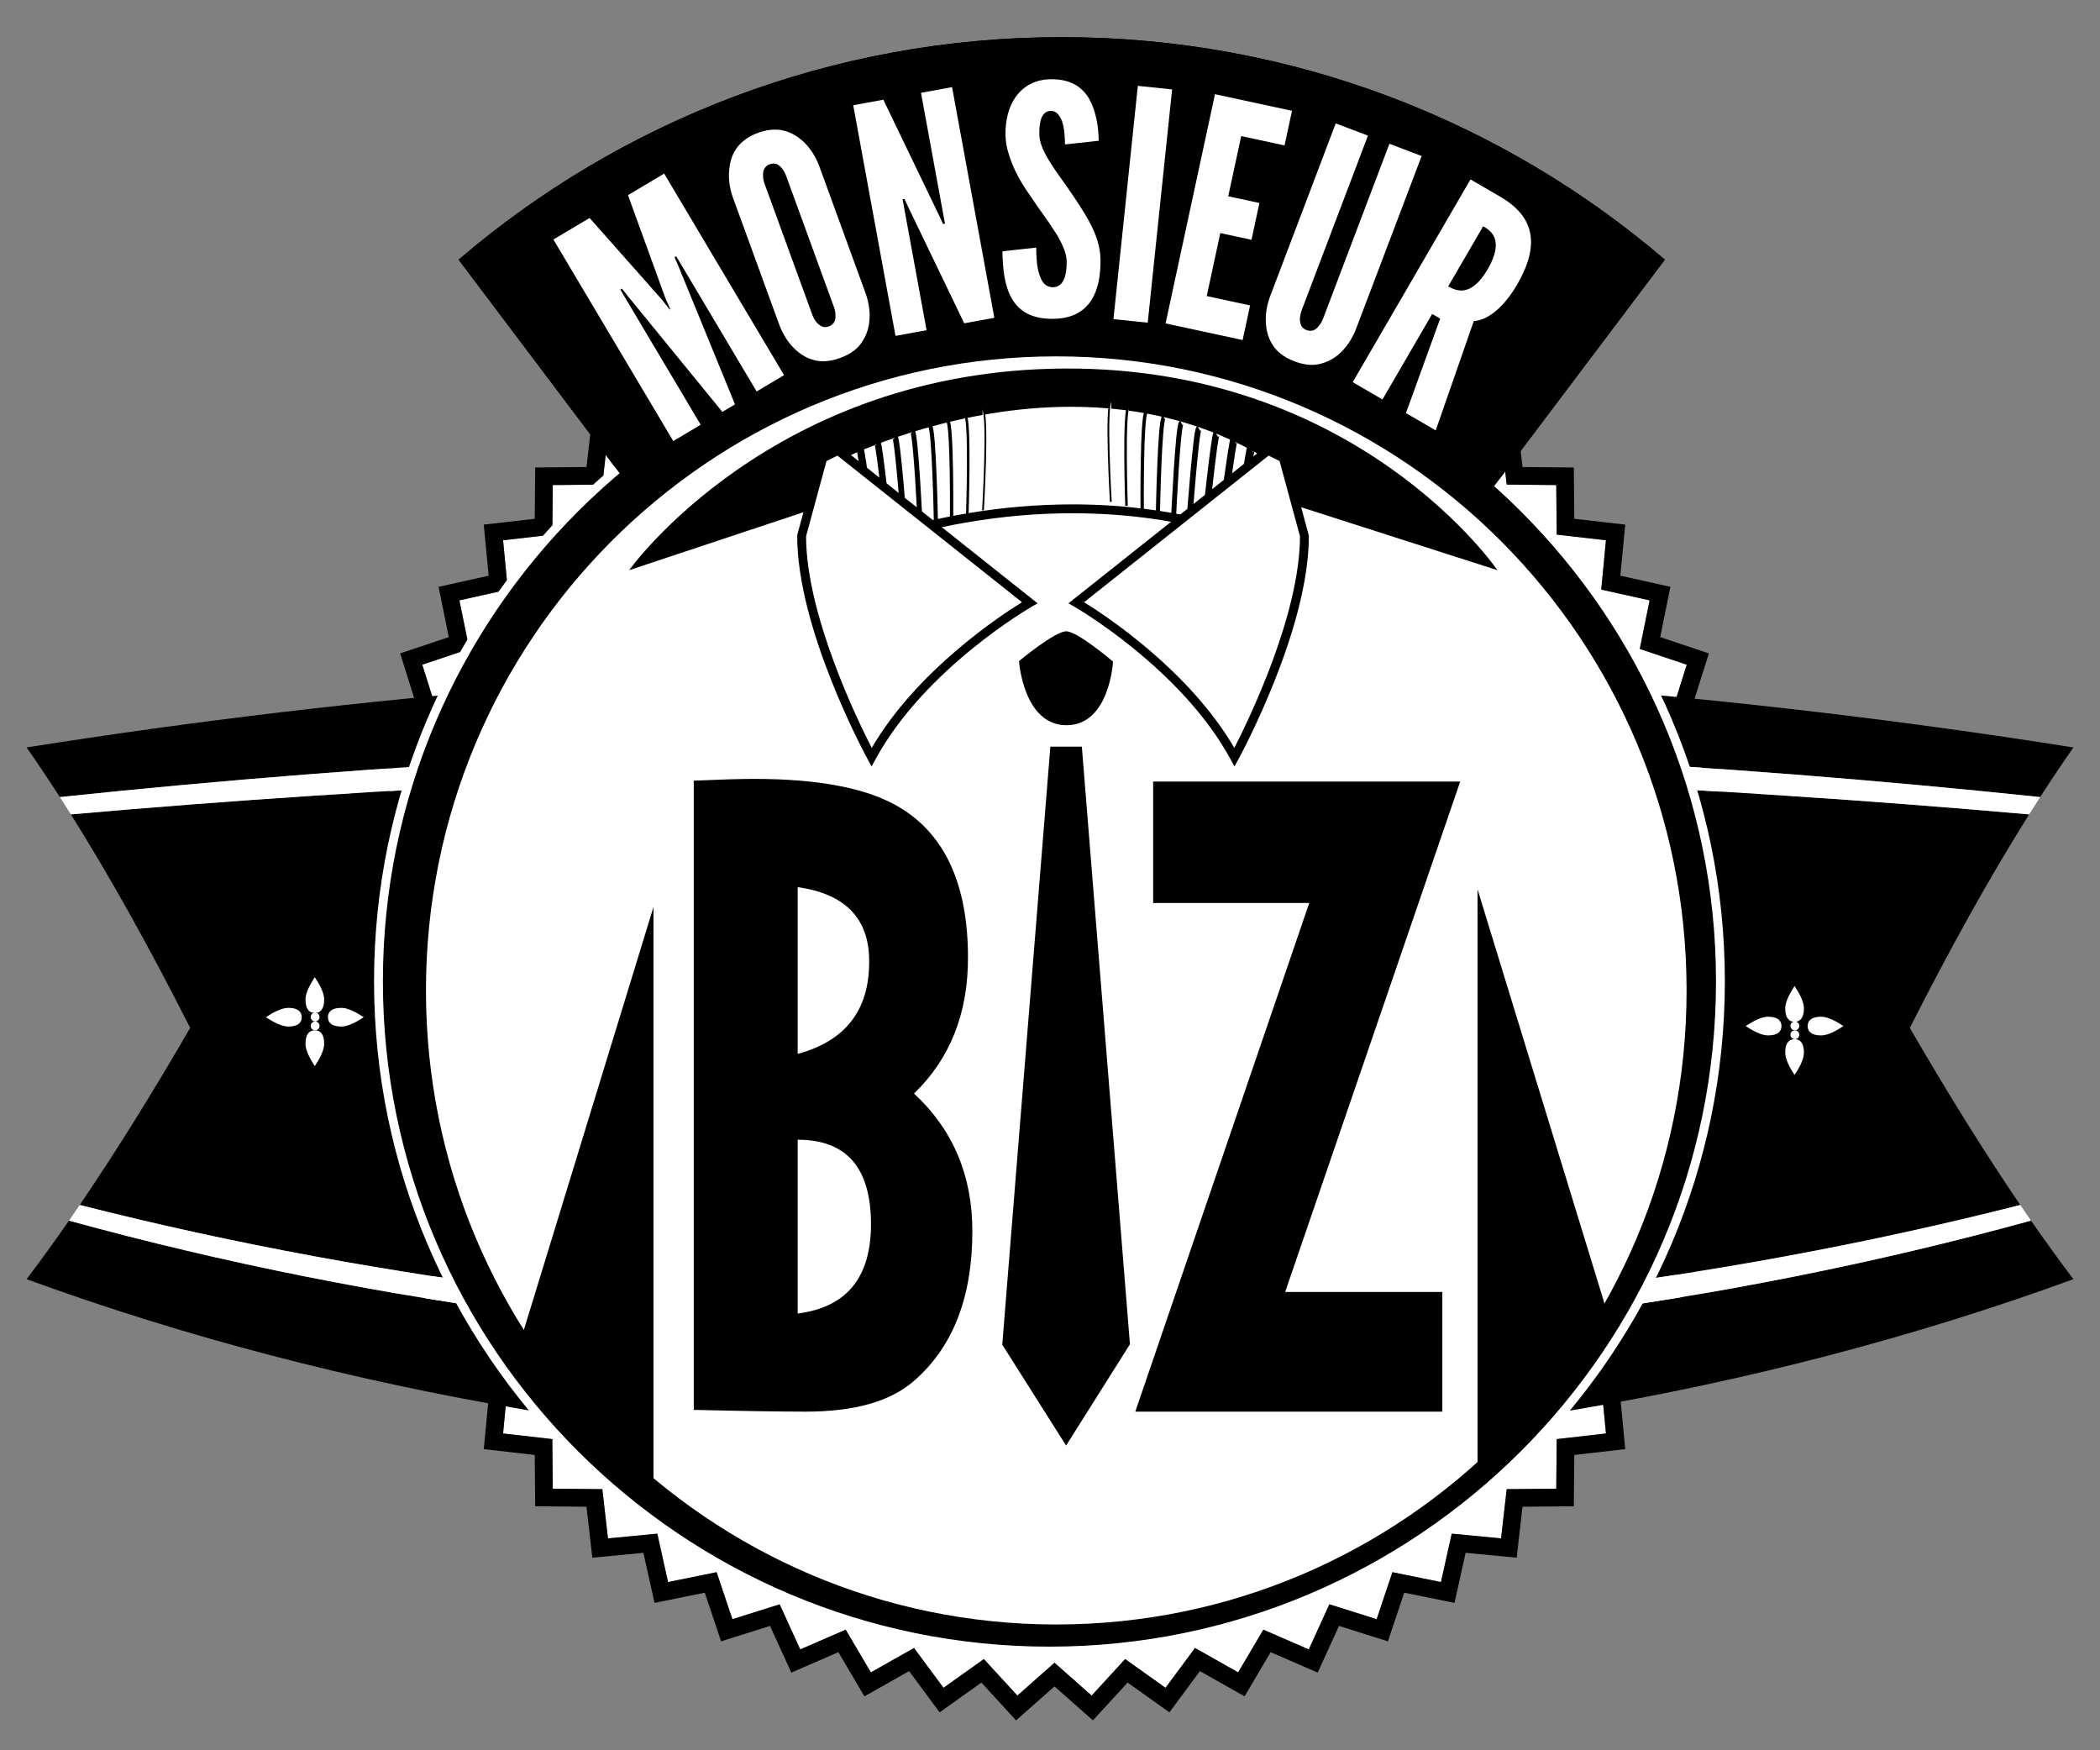 <?xml version="1.0" encoding="utf-8"?>
<!-- Generator: Adobe Illustrator 15.0.2, SVG Export Plug-In . SVG Version: 6.00 Build 0)  -->
<!DOCTYPE svg PUBLIC "-//W3C//DTD SVG 1.1//EN" "http://www.w3.org/Graphics/SVG/1.1/DTD/svg11.dtd">
<svg version="1.1" id="Calque_1" xmlns="http://www.w3.org/2000/svg" xmlns:xlink="http://www.w3.org/1999/xlink" x="0px" y="0px"
	 width="474px" height="395px" viewBox="278.5 60.5 474 395" enable-background="new 278.5 60.5 474 395" xml:space="preserve">
<rect x="278.5" y="60.5" width="474" height="395" fill="#808080" stroke="none"/>
<polygon fill="#FFFFFF" points="516.518,435.746 524.9,443.154 532.461,434.912 541.572,441.402 548.23,432.414 557.971,437.916 
	563.654,428.283 573.911,432.736 578.559,422.561 589.229,425.918 592.782,415.311 603.745,417.537 606.174,406.615 
	617.309,407.685 618.581,396.568 629.768,396.465 629.868,385.277 640.984,384.008 639.918,372.873 650.838,370.445 
	648.615,359.484 659.221,355.928 655.863,345.256 666.038,340.613 661.584,330.352 671.219,324.668 665.715,314.93 674.703,308.271 
	668.213,299.161 676.453,291.598 669.051,283.217 676.453,274.836 668.213,267.272 674.703,258.163 665.715,251.504 
	671.219,241.766 661.584,236.082 666.038,225.822 655.863,221.178 659.221,210.507 648.615,206.952 650.838,195.989 639.918,193.56 
	640.984,182.426 629.868,181.155 629.768,169.968 618.581,169.864 617.309,158.751 606.174,159.817 603.745,148.898 
	592.782,151.121 589.229,140.516 578.559,143.873 573.911,133.696 563.654,138.152 557.971,128.517 548.23,134.018 541.572,125.031 
	532.461,131.521 524.9,123.279 516.518,130.685 508.135,123.279 500.573,131.521 491.463,125.031 484.805,134.018 475.064,128.517 
	469.383,138.152 459.122,133.696 454.479,143.873 443.808,140.516 440.252,151.121 429.289,148.898 426.865,159.817 
	415.727,158.751 414.455,169.864 403.27,169.968 403.166,181.155 392.053,182.426 393.116,193.56 382.198,195.989 384.422,206.952 
	373.815,210.507 377.172,221.178 366.996,225.822 371.452,236.082 361.818,241.767 367.319,251.504 358.331,258.163 
	364.823,267.273 356.58,274.836 363.988,283.217 356.58,291.598 364.823,299.16 358.331,308.271 367.319,314.93 361.818,324.668 
	371.452,330.352 366.996,340.613 377.172,345.256 373.815,355.928 384.422,359.484 382.198,370.445 393.116,372.873 
	392.053,384.008 403.166,385.277 403.27,396.465 414.455,396.568 415.727,407.685 426.865,406.615 429.289,417.537 440.252,415.311 
	443.808,425.918 454.479,422.561 459.122,432.736 469.383,428.283 475.064,437.916 484.805,432.414 491.463,441.402 
	500.573,434.912 508.135,443.154 "/>
<path d="M525.193,448.752l-8.676-7.666l-8.676,7.666l-7.826-8.531l-9.428,6.718l-6.894-9.302l-10.08,5.693l-5.881-9.969
	l-10.619,4.608l-4.809-10.532l-11.044,3.477l-3.681-10.979l-11.345,2.302l-2.512-11.302l-11.526,1.104l-1.315-11.502l-11.579-0.107
	l-0.104-11.578l-11.503-1.315l1.101-11.524l-11.302-2.515l2.304-11.345l-10.979-3.682l3.475-11.043l-10.531-4.807L366.375,332
	l-9.972-5.883l5.694-10.078l-9.302-6.893l6.717-9.429l-8.531-7.827l7.667-8.675l-7.667-8.674l8.531-7.828l-6.717-9.429l9.302-6.892
	l-5.694-10.079l9.972-5.881l-4.611-10.62l10.531-4.808l-3.475-11.044l10.979-3.68l-2.304-11.346l11.302-2.512l-1.101-11.526
	l11.503-1.315l0.104-11.578l11.579-0.108l1.315-11.502l11.526,1.104l2.512-11.302l11.345,2.301l3.681-10.977l11.044,3.475
	l4.809-10.532l10.619,4.61l5.881-9.972l10.08,5.696l6.894-9.302l9.428,6.717l7.826-8.531l8.676,7.666l8.676-7.666l7.826,8.531
	l9.432-6.717l6.89,9.302l10.08-5.696l5.883,9.972l10.617-4.61l4.811,10.532l11.045-3.475l3.676,10.977l11.351-2.301l2.51,11.302
	l11.525-1.104l1.315,11.502l11.58,0.108l0.105,11.578l11.502,1.315l-1.103,11.526l11.299,2.512l-2.301,11.346l10.978,3.68
	l-3.476,11.044l10.531,4.808l-4.607,10.62l9.972,5.882l-5.695,10.078l9.303,6.892l-6.719,9.43l8.531,7.827l-7.664,8.674l7.664,8.675
	l-8.531,7.826l6.719,9.43l-9.303,6.893l5.695,10.078L666.659,332l4.609,10.621l-10.531,4.807l3.476,11.043l-10.978,3.682
	l2.301,11.345l-11.299,2.515l1.103,11.524l-11.502,1.315l-0.105,11.578l-11.58,0.107l-1.315,11.502l-11.525-1.104l-2.51,11.302
	l-11.351-2.302l-3.676,10.979l-11.045-3.479l-4.811,10.535l-10.617-4.608l-5.883,9.969l-10.08-5.693l-6.89,9.302l-9.432-6.718
	L525.193,448.752z M516.518,435.746l8.383,7.408l7.562-8.242l9.11,6.49l6.658-8.988l9.74,5.502l5.684-9.633l10.258,4.453
	l4.646-10.177l10.67,3.357l3.555-10.607l10.963,2.228l2.429-10.922l11.135,1.068l1.272-11.115l11.187-0.104l0.102-11.188
	l11.115-1.27l-1.065-11.135l10.92-2.428l-2.224-10.961l10.605-3.558l-3.357-10.672l10.176-4.644l-4.454-10.262l9.635-5.684
	l-5.504-9.738l8.988-6.658l-6.49-9.109l8.24-7.562l-7.402-8.382l7.402-8.381l-8.24-7.564l6.49-9.109l-8.988-6.659l5.504-9.738
	l-9.635-5.684l4.454-10.26l-10.176-4.644l3.357-10.671l-10.605-3.555l2.224-10.963l-10.92-2.429l1.065-11.134l-11.115-1.271
	l-0.102-11.187l-11.187-0.104l-1.272-11.113l-11.135,1.066l-2.429-10.919l-10.963,2.223l-3.555-10.605l-10.67,3.357l-4.646-10.177
	l-10.258,4.456l-5.684-9.635l-9.74,5.501l-6.658-8.987l-9.11,6.49l-7.562-8.242l-8.383,7.406l-8.383-7.406l-7.562,8.242l-9.11-6.49
	l-6.658,8.987l-9.74-5.501l-5.682,9.635l-10.261-4.456l-4.644,10.177l-10.671-3.357l-3.555,10.605l-10.964-2.223l-2.425,10.919
	l-11.138-1.066l-1.271,11.113l-11.186,0.104l-0.103,11.187l-11.114,1.271l1.063,11.134l-10.918,2.429l2.225,10.963l-10.607,3.555
	l3.357,10.671l-10.177,4.644l4.456,10.26l-9.634,5.685l5.501,9.737l-8.988,6.659l6.491,9.11l-8.242,7.563l7.407,8.381l-7.407,8.381
	l8.242,7.562l-6.491,9.11l8.988,6.658l-5.501,9.738l9.634,5.684l-4.456,10.262l10.177,4.644l-3.357,10.672l10.607,3.558
	l-2.225,10.961l10.918,2.428l-1.063,11.135l11.114,1.27l0.103,11.188l11.186,0.104l1.271,11.115l11.138-1.068l2.425,10.922
	l10.964-2.228l3.555,10.607l10.671-3.357l4.644,10.177l10.261-4.453l5.682,9.633l9.74-5.502l6.658,8.988l9.11-6.49l7.562,8.242
	L516.518,435.746z"/>
<g>
	<g>
		<defs>
			<rect id="SVGID_1_" x="-1" width="960" height="560"/>
		</defs>
		<clipPath id="SVGID_2_">
			<use xlink:href="#SVGID_1_"  overflow="visible"/>
		</clipPath>
		<path clip-path="url(#SVGID_2_)" d="M284.5,349.182c143.539,52.41,318.461,52.41,462,0c-3.15-4.156-6.341-8.563-9.57-13.217
			c-139.576,38.459-303.283,38.459-442.86,0C290.842,340.617,287.649,345.025,284.5,349.182"/>
	</g>
	<g>
		<defs>
			<rect id="SVGID_3_" x="-1" width="960" height="560"/>
		</defs>
		<clipPath id="SVGID_4_">
			<use xlink:href="#SVGID_3_"  overflow="visible"/>
		</clipPath>
		<path clip-path="url(#SVGID_4_)" d="M746.5,229.182c-153.048-24.24-308.953-24.24-462,0c2.518,3.602,5.021,7.338,7.51,11.201
			c147.271-15.512,299.711-15.512,446.979,0C741.479,236.52,743.982,232.784,746.5,229.182"/>
	</g>
	<g>
		<defs>
			<rect id="SVGID_5_" x="-1" width="960" height="560"/>
		</defs>
		<clipPath id="SVGID_6_">
			<use xlink:href="#SVGID_5_"  overflow="visible"/>
		</clipPath>
		<path clip-path="url(#SVGID_6_)" d="M736.504,244.29c-145.394-12.834-296.614-12.834-442.008,0
			c9.103,14.479,18.046,30.649,26.928,48.185c-8.474,14.627-16.809,28.031-24.926,39.957c138.497,35.277,299.506,35.277,438.004,0
			c-8.117-11.926-16.453-25.33-24.927-39.957C718.459,274.939,727.402,258.769,736.504,244.29"/>
	</g>
	<g>
		<defs>
			<rect id="SVGID_7_" x="-1" width="960" height="560"/>
		</defs>
		<clipPath id="SVGID_8_">
			<use xlink:href="#SVGID_7_"  overflow="visible"/>
		</clipPath>
		<path clip-path="url(#SVGID_8_)" fill="#FFFFFF" d="M738.99,240.383c-147.271-15.512-299.71-15.512-446.979,0
			c0.83,1.288,1.659,2.591,2.486,3.907c145.393-12.834,296.614-12.834,442.008,0C737.331,242.974,738.159,241.671,738.99,240.383"/>
	</g>
	<g>
		<defs>
			<rect id="SVGID_9_" x="-1" width="960" height="560"/>
		</defs>
		<clipPath id="SVGID_10_">
			<use xlink:href="#SVGID_9_"  overflow="visible"/>
		</clipPath>
		<path clip-path="url(#SVGID_10_)" fill="#FFFFFF" d="M294.07,335.965c139.577,38.459,303.283,38.459,442.859,0
			c-0.808-1.162-1.617-2.34-2.428-3.533c-138.498,35.277-299.506,35.277-438.004,0C295.687,333.625,294.877,334.803,294.07,335.965"
			/>
	</g>
</g>
<g>
	<g>
		<defs>
			<rect id="SVGID_11_" x="-1" width="960" height="560"/>
		</defs>
		<clipPath id="SVGID_12_">
			<use xlink:href="#SVGID_11_"  overflow="visible"/>
		</clipPath>
		<path clip-path="url(#SVGID_12_)" d="M515.375,130.814c-83.645,0-151.449,67.673-151.449,151.149
			c0,83.477,67.805,151.148,151.449,151.148c83.646,0,151.45-67.672,151.45-151.148
			C666.825,198.487,599.021,130.814,515.375,130.814 M515.377,419.049c-75.711,0-137.086-61.375-137.086-137.086
			s61.375-137.087,137.086-137.087s137.086,61.376,137.086,137.087S591.088,419.049,515.377,419.049"/>
	</g>
	<g>
		<defs>
			<rect id="SVGID_13_" x="-1" width="960" height="560"/>
		</defs>
		<clipPath id="SVGID_14_">
			<use xlink:href="#SVGID_13_"  overflow="visible"/>
		</clipPath>
		<path clip-path="url(#SVGID_14_)" fill="none" stroke="#FFFFFF" stroke-miterlimit="10" d="M515.375,130.814
			c-83.645,0-151.449,67.673-151.449,151.149c0,83.477,67.805,151.148,151.449,151.148c83.646,0,151.45-67.672,151.45-151.148
			C666.825,198.487,599.021,130.814,515.375,130.814z M515.377,419.049c-75.711,0-137.086-61.375-137.086-137.086
			s61.375-137.087,137.086-137.087s137.086,61.376,137.086,137.087S591.088,419.049,515.377,419.049z"/>
	</g>
	<g>
		<defs>
			<rect id="SVGID_15_" x="-1" width="960" height="560"/>
		</defs>
		<clipPath id="SVGID_16_">
			<use xlink:href="#SVGID_15_"  overflow="visible"/>
		</clipPath>
		<path clip-path="url(#SVGID_16_)" d="M654.282,119.099C617.68,87.8,570.129,68.885,518.146,68.885
			c-51.98,0-99.529,18.915-136.133,50.214L518.148,299.68L654.282,119.099z"/>
	</g>
	<g>
		<defs>
			<rect id="SVGID_17_" x="-1" width="960" height="560"/>
		</defs>
		<clipPath id="SVGID_18_">
			<use xlink:href="#SVGID_17_"  overflow="visible"/>
		</clipPath>
		<polygon clip-path="url(#SVGID_18_)" fill="#FFFFFF" points="441.547,153.449 420.272,127.396 418.881,125.625 418.51,125.847 
			436.657,156.357 430.469,160.039 403.411,114.551 411.579,109.691 427.911,128.129 429.656,130.359 429.781,130.285 
			428.654,127.687 420.245,104.537 428.413,99.678 455.473,145.166 449.282,148.845 431.135,118.336 430.764,118.556 
			431.656,120.623 444.395,151.756 		"/>
	</g>
	<g>
		<defs>
			<rect id="SVGID_19_" x="-1" width="960" height="560"/>
		</defs>
		<clipPath id="SVGID_20_">
			<use xlink:href="#SVGID_19_"  overflow="visible"/>
		</clipPath>
		<path clip-path="url(#SVGID_20_)" fill="#FFFFFF" d="M473.98,126.967c0.672,2.054,0.934,4.029,0.756,5.857
			c-0.115,1.574-0.595,3.207-1.578,4.715c-0.959,1.574-2.563,2.85-5.002,3.738c-2.433,0.887-4.549,0.969-6.299,0.379
			c-1.72-0.521-3.07-1.486-4.174-2.617c-1.311-1.285-2.382-2.965-3.189-4.971l-10.678-29.295c-0.647-1.986-0.908-3.962-0.729-5.791
			c0.114-1.574,0.502-3.248,1.483-4.755c0.985-1.508,2.631-2.877,5.069-3.764c2.435-0.887,4.507-0.877,6.231-0.356
			c1.722,0.522,3.164,1.53,4.267,2.663c1.312,1.285,2.382,2.962,3.164,4.9L473.98,126.967z M455.995,100.332
			c-0.495-1.352-1.11-2.199-2.082-2.766c-0.465-0.214-1.077-0.22-1.686,0c-1.287,0.471-1.548,1.639-1.5,2.618
			c-0.005,0.615,0.149,1.248,0.395,1.925l10.679,29.297c0.517,1.422,1.203,2.246,2.149,2.742c0.461,0.215,1.009,0.247,1.617,0.024
			c1.285-0.469,1.601-1.502,1.5-2.617c0.03-0.547-0.125-1.18-0.394-1.924L455.995,100.332z"/>
	</g>
	<g>
		<defs>
			<rect id="SVGID_21_" x="-1" width="960" height="560"/>
		</defs>
		<clipPath id="SVGID_22_">
			<use xlink:href="#SVGID_21_"  overflow="visible"/>
		</clipPath>
		<polygon clip-path="url(#SVGID_22_)" fill="#FFFFFF" points="483.727,107.699 482.65,105.408 482.227,105.486 487.639,135.019 
			480.629,136.304 471.085,84.25 477.885,83.004 490.293,108.765 491.37,111.056 491.795,110.978 486.383,81.447 493.395,80.162 
			502.936,132.215 496.139,133.461 		"/>
	</g>
	<g>
		<defs>
			<rect id="SVGID_23_" x="-1" width="960" height="560"/>
		</defs>
		<clipPath id="SVGID_24_">
			<use xlink:href="#SVGID_23_"  overflow="visible"/>
		</clipPath>
		<path clip-path="url(#SVGID_24_)" fill="#FFFFFF" d="M518.883,93.1c-0.025-1.729-0.125-3.67-0.652-5.176
			c-0.523-1.431-1.33-2.428-2.555-2.41c-2.015,0.1-2.631,2.197-2.586,5.293c0.024,1.801,0.844,3.66,2.024,5.658
			c1.183,2,2.726,4.065,4.271,6.274c1.838,2.638,3.678,5.347,5.084,7.99c1.408,2.644,2.383,5.367,2.426,8.246
			c0.051,3.527-0.477,6.848-2.096,9.318c-1.621,2.473-4.26,4.096-8.508,4.157c-4.968,0.074-7.804-1.758-9.431-4.614
			c-1.625-2.857-2.039-6.666-2.098-10.625l7.619-0.832c0.033,2.233,0.139,4.461,0.737,6.11c0.529,1.72,1.41,2.859,3.064,2.836
			c2.305-0.034,3.133-2.496,3.082-5.879c-0.023-1.727-0.918-3.731-2.1-5.801c-0.662-0.998-1.328-2.068-2.062-3.139
			c-1.545-2.136-3.236-4.56-5.002-7.199c-1.768-2.637-3.104-5.353-3.938-8.15c-0.451-1.362-0.688-2.799-0.707-4.239
			c-0.046-2.879,0.559-5.984,2.18-8.382c1.621-2.331,4.117-4.022,7.787-4.147c4.678-0.143,7.44,1.764,8.994,4.547
			c1.555,2.857,2.039,6.381,2.082,9.33L518.883,93.1z"/>
	</g>
	<g>
		<defs>
			
				<rect id="SVGID_25_" x="131.243" y="-340.45" transform="matrix(0.995 0.104 -0.104 0.995 -2.974 -63.65)" width="959.981" height="559.989"/>
		</defs>
		<clipPath id="SVGID_26_">
			<use xlink:href="#SVGID_25_"  overflow="visible"/>
		</clipPath>
		
			<rect x="532.397" y="79.876" transform="matrix(0.995 0.104 -0.104 0.995 13.897 -54.971)" clip-path="url(#SVGID_26_)" fill="#FFFFFF" width="7.774" height="52.908"/>
	</g>
	<g>
		<defs>
			<rect id="SVGID_27_" x="-1" width="960" height="560"/>
		</defs>
		<clipPath id="SVGID_28_">
			<use xlink:href="#SVGID_27_"  overflow="visible"/>
		</clipPath>
		<polygon clip-path="url(#SVGID_28_)" fill="#FFFFFF" points="552.74,81.76 570.127,85.506 568.441,93.321 558.657,91.211 
			555.732,104.795 562.768,106.313 560.98,114.617 553.939,113.1 550.875,127.321 560.657,129.428 558.977,137.24 541.588,133.492 
					"/>
	</g>
	<g>
		<defs>
			<rect id="SVGID_29_" x="-1" width="960" height="560"/>
		</defs>
		<clipPath id="SVGID_30_">
			<use xlink:href="#SVGID_29_"  overflow="visible"/>
		</clipPath>
		<path clip-path="url(#SVGID_30_)" fill="#FFFFFF" d="M599.385,95.709l-14.922,39.318c-0.834,1.995-1.929,3.661-3.256,4.926
			c-1.117,1.117-2.546,2.039-4.275,2.537c-1.756,0.569-3.803,0.483-6.228-0.438c-2.424-0.918-4.077-2.24-5.018-3.828
			c-0.961-1.522-1.352-3.133-1.445-4.709c-0.153-1.83,0.131-3.801,0.832-5.846l14.92-39.32l7.273,2.759l-14.924,39.319
			c-0.535,1.416-0.56,2.484-0.164,3.48c0.209,0.465,0.604,0.848,1.209,1.076c1.278,0.485,2.192-0.091,2.842-1
			c0.383-0.394,0.68-0.976,0.963-1.714l14.92-39.321L599.385,95.709z"/>
	</g>
	<g>
		<defs>
			<rect id="SVGID_31_" x="-1" width="960" height="560"/>
		</defs>
		<clipPath id="SVGID_32_">
			<use xlink:href="#SVGID_31_"  overflow="visible"/>
		</clipPath>
		<path clip-path="url(#SVGID_32_)" fill="#FFFFFF" d="M595.84,153.727l7.727-21.323l-1.805-1.048l-11.213,19.296l-6.724-3.908
			l26.588-45.75l6.722,3.907c8.031,4.666,8.812,11.201,3.785,19.851c-2.642,4.543-6.211,7.965-9.775,8.225l-8.582,24.656
			L595.84,153.727z M605.379,125.131c0.934,0.543,2.252,1.143,3.754,0.848c1.5-0.293,3.287-1.502,5.17-4.741
			c1.879-3.236,2.084-5.449,1.594-6.898c-0.49-1.451-1.697-2.236-2.631-2.779L605.379,125.131z"/>
	</g>
</g>
<g>
	<g>
		<defs>
			<rect id="SVGID_33_" x="-1" width="960" height="560"/>
		</defs>
		<clipPath id="SVGID_34_">
			<use xlink:href="#SVGID_33_"  overflow="visible"/>
		</clipPath>
		<path clip-path="url(#SVGID_34_)" d="M515.375,130.814c-83.645,0-151.449,67.673-151.449,151.149
			c0,83.477,67.805,151.148,151.449,151.148c83.646,0,151.45-67.672,151.45-151.148
			C666.825,198.487,599.021,130.814,515.375,130.814 M515.377,419.049c-75.711,0-137.086-61.375-137.086-137.086
			s61.375-137.087,137.086-137.087s137.086,61.376,137.086,137.087S591.088,419.049,515.377,419.049"/>
	</g>
	<g>
		<defs>
			<rect id="SVGID_35_" x="-1" width="960" height="560"/>
		</defs>
		<clipPath id="SVGID_36_">
			<use xlink:href="#SVGID_35_"  overflow="visible"/>
		</clipPath>
		<path clip-path="url(#SVGID_36_)" fill="#FFFFFF" d="M515.375,434.111c-84.062,0-152.449-68.254-152.449-152.148
			c0-83.896,68.388-152.149,152.449-152.149s152.45,68.253,152.45,152.149C667.825,365.857,599.438,434.111,515.375,434.111
			 M515.375,131.813c-82.959,0-150.449,67.357-150.449,150.15s67.49,150.148,150.449,150.148s150.45-67.355,150.45-150.148
			S598.334,131.813,515.375,131.813 M515.377,420.049c-76.142,0-138.086-61.945-138.086-138.086
			c0-76.142,61.944-138.087,138.086-138.087c76.141,0,138.086,61.945,138.086,138.087
			C653.463,358.104,591.518,420.049,515.377,420.049 M515.377,145.876c-75.038,0-136.086,61.048-136.086,136.087
			c0,75.037,61.048,136.086,136.086,136.086c75.036,0,136.086-61.049,136.086-136.086
			C651.463,206.924,590.413,145.876,515.377,145.876"/>
	</g>
	<g>
		<defs>
			<rect id="SVGID_37_" x="-1" width="960" height="560"/>
		</defs>
		<clipPath id="SVGID_38_">
			<use xlink:href="#SVGID_37_"  overflow="visible"/>
		</clipPath>
		<path clip-path="url(#SVGID_38_)" d="M654.282,119.099C617.68,87.8,570.129,68.885,518.146,68.885
			c-51.98,0-99.529,18.915-136.133,50.214L518.148,299.68L654.282,119.099z"/>
	</g>
	<g>
		<defs>
			<rect id="SVGID_39_" x="-1" width="960" height="560"/>
		</defs>
		<clipPath id="SVGID_40_">
			<use xlink:href="#SVGID_39_"  overflow="visible"/>
		</clipPath>
		<polygon clip-path="url(#SVGID_40_)" fill="#FFFFFF" points="441.547,153.449 420.272,127.396 418.881,125.625 418.51,125.847 
			436.657,156.357 430.469,160.039 403.411,114.551 411.579,109.691 427.911,128.129 429.656,130.359 429.781,130.285 
			428.654,127.687 420.245,104.537 428.413,99.678 455.473,145.166 449.282,148.845 431.135,118.336 430.764,118.556 
			431.656,120.623 444.395,151.756 		"/>
	</g>
	<g>
		<defs>
			<rect id="SVGID_41_" x="-1" width="960" height="560"/>
		</defs>
		<clipPath id="SVGID_42_">
			<use xlink:href="#SVGID_41_"  overflow="visible"/>
		</clipPath>
		<path clip-path="url(#SVGID_42_)" fill="#FFFFFF" d="M473.98,126.967c0.672,2.054,0.934,4.029,0.756,5.857
			c-0.115,1.574-0.595,3.207-1.578,4.715c-0.959,1.574-2.563,2.85-5.002,3.738c-2.433,0.887-4.549,0.969-6.299,0.379
			c-1.72-0.521-3.07-1.486-4.174-2.617c-1.311-1.285-2.382-2.965-3.189-4.971l-10.678-29.295c-0.647-1.986-0.908-3.962-0.729-5.791
			c0.114-1.574,0.502-3.248,1.483-4.755c0.985-1.508,2.631-2.877,5.069-3.764c2.435-0.887,4.507-0.877,6.231-0.356
			c1.722,0.522,3.164,1.53,4.267,2.663c1.312,1.285,2.382,2.962,3.164,4.9L473.98,126.967z M455.995,100.332
			c-0.495-1.352-1.11-2.199-2.082-2.766c-0.465-0.214-1.077-0.22-1.686,0c-1.287,0.471-1.548,1.639-1.5,2.618
			c-0.005,0.615,0.149,1.248,0.395,1.925l10.679,29.297c0.517,1.422,1.203,2.246,2.149,2.742c0.461,0.215,1.009,0.247,1.617,0.024
			c1.285-0.469,1.601-1.502,1.5-2.617c0.03-0.547-0.125-1.18-0.394-1.924L455.995,100.332z"/>
	</g>
	<g>
		<defs>
			<rect id="SVGID_43_" x="-1" width="960" height="560"/>
		</defs>
		<clipPath id="SVGID_44_">
			<use xlink:href="#SVGID_43_"  overflow="visible"/>
		</clipPath>
		<polygon clip-path="url(#SVGID_44_)" fill="#FFFFFF" points="483.727,107.699 482.65,105.408 482.227,105.486 487.639,135.019 
			480.629,136.304 471.085,84.25 477.885,83.004 490.293,108.765 491.37,111.056 491.795,110.978 486.383,81.447 493.395,80.162 
			502.936,132.215 496.139,133.461 		"/>
	</g>
	<g>
		<defs>
			<rect id="SVGID_45_" x="-1" width="960" height="560"/>
		</defs>
		<clipPath id="SVGID_46_">
			<use xlink:href="#SVGID_45_"  overflow="visible"/>
		</clipPath>
		<path clip-path="url(#SVGID_46_)" fill="#FFFFFF" d="M518.883,93.1c-0.025-1.729-0.125-3.67-0.652-5.176
			c-0.523-1.431-1.33-2.428-2.555-2.41c-2.015,0.1-2.631,2.197-2.586,5.293c0.024,1.801,0.844,3.66,2.024,5.658
			c1.183,2,2.726,4.065,4.271,6.274c1.838,2.638,3.678,5.347,5.084,7.99c1.408,2.644,2.383,5.367,2.426,8.246
			c0.051,3.527-0.477,6.848-2.096,9.318c-1.621,2.473-4.26,4.096-8.508,4.157c-4.968,0.074-7.804-1.758-9.431-4.614
			c-1.625-2.857-2.039-6.666-2.098-10.625l7.619-0.832c0.033,2.233,0.139,4.461,0.737,6.11c0.529,1.72,1.41,2.859,3.064,2.836
			c2.305-0.034,3.133-2.496,3.082-5.879c-0.023-1.727-0.918-3.731-2.1-5.801c-0.662-0.998-1.328-2.068-2.062-3.139
			c-1.545-2.136-3.236-4.56-5.002-7.199c-1.768-2.637-3.104-5.353-3.938-8.15c-0.451-1.362-0.688-2.799-0.707-4.239
			c-0.046-2.879,0.559-5.984,2.18-8.382c1.621-2.331,4.117-4.022,7.787-4.147c4.678-0.143,7.44,1.764,8.994,4.547
			c1.555,2.857,2.039,6.381,2.082,9.33L518.883,93.1z"/>
	</g>
	<g>
		<defs>
			
				<rect id="SVGID_47_" x="131.243" y="-340.45" transform="matrix(0.995 0.104 -0.104 0.995 -2.974 -63.65)" width="959.981" height="559.989"/>
		</defs>
		<clipPath id="SVGID_48_">
			<use xlink:href="#SVGID_47_"  overflow="visible"/>
		</clipPath>
		
			<rect x="532.397" y="79.876" transform="matrix(0.995 0.104 -0.104 0.995 13.897 -54.971)" clip-path="url(#SVGID_48_)" fill="#FFFFFF" width="7.774" height="52.908"/>
	</g>
	<g>
		<defs>
			<rect id="SVGID_49_" x="-1" width="960" height="560"/>
		</defs>
		<clipPath id="SVGID_50_">
			<use xlink:href="#SVGID_49_"  overflow="visible"/>
		</clipPath>
		<polygon clip-path="url(#SVGID_50_)" fill="#FFFFFF" points="552.74,81.76 570.127,85.506 568.441,93.321 558.657,91.211 
			555.732,104.795 562.768,106.313 560.98,114.617 553.939,113.1 550.875,127.321 560.657,129.428 558.977,137.24 541.588,133.492 
					"/>
	</g>
	<g>
		<defs>
			<rect id="SVGID_51_" x="-1" width="960" height="560"/>
		</defs>
		<clipPath id="SVGID_52_">
			<use xlink:href="#SVGID_51_"  overflow="visible"/>
		</clipPath>
		<path clip-path="url(#SVGID_52_)" fill="#FFFFFF" d="M599.385,95.709l-14.922,39.318c-0.834,1.995-1.929,3.661-3.256,4.926
			c-1.117,1.117-2.546,2.039-4.275,2.537c-1.756,0.569-3.803,0.483-6.228-0.438c-2.424-0.918-4.077-2.24-5.018-3.828
			c-0.961-1.522-1.352-3.133-1.445-4.709c-0.153-1.83,0.131-3.801,0.832-5.846l14.92-39.32l7.273,2.759l-14.924,39.319
			c-0.535,1.416-0.56,2.484-0.164,3.48c0.209,0.465,0.604,0.848,1.209,1.076c1.278,0.485,2.192-0.091,2.842-1
			c0.383-0.394,0.68-0.976,0.963-1.714l14.92-39.321L599.385,95.709z"/>
	</g>
	<g>
		<defs>
			<rect id="SVGID_53_" x="-1" width="960" height="560"/>
		</defs>
		<clipPath id="SVGID_54_">
			<use xlink:href="#SVGID_53_"  overflow="visible"/>
		</clipPath>
		<path clip-path="url(#SVGID_54_)" fill="#FFFFFF" d="M595.84,153.727l7.727-21.323l-1.805-1.048l-11.213,19.296l-6.724-3.908
			l26.588-45.75l6.722,3.907c8.031,4.666,8.812,11.201,3.785,19.851c-2.642,4.543-6.211,7.965-9.775,8.225l-8.582,24.656
			L595.84,153.727z M605.379,125.131c0.934,0.543,2.252,1.143,3.754,0.848c1.5-0.293,3.287-1.502,5.17-4.741
			c1.879-3.236,2.084-5.449,1.594-6.898c-0.49-1.451-1.697-2.236-2.631-2.779L605.379,125.131z"/>
	</g>
</g>
<g>
	<g>
		<defs>
			<rect id="SVGID_55_" x="-1" width="960" height="560"/>
		</defs>
		<clipPath id="SVGID_56_">
			<use xlink:href="#SVGID_55_"  overflow="visible"/>
		</clipPath>
		<path clip-path="url(#SVGID_56_)" fill="#FFFFFF" d="M659.186,284.018c0,79.027-63.695,143.093-142.268,143.093
			c-78.573,0-142.271-64.064-142.271-143.093c0-79.026,63.697-143.091,142.271-143.091
			C595.49,140.927,659.186,204.991,659.186,284.018"/>
	</g>
	<g>
		<defs>
			<rect id="SVGID_57_" x="-1" width="960" height="560"/>
		</defs>
		<clipPath id="SVGID_58_">
			<use xlink:href="#SVGID_57_"  overflow="visible"/>
		</clipPath>
		<path clip-path="url(#SVGID_58_)" d="M420.5,189.182l96.229-32l99.771,32c0,0-31.214-45.772-97.513-45.513
			C452.689,143.929,420.5,189.182,420.5,189.182"/>
	</g>
	<g>
		<defs>
			<rect id="SVGID_59_" x="-1" width="960" height="560"/>
		</defs>
		<clipPath id="SVGID_60_">
			<use xlink:href="#SVGID_59_"  overflow="visible"/>
		</clipPath>
		<path clip-path="url(#SVGID_60_)" d="M508.504,209.693c0,0,8.084-6.721,10.657-6.721c2.572,0,10.566,6.842,10.566,6.842
			s-0.758,14.354-10.508,14.354C509.475,224.168,508.504,209.693,508.504,209.693"/>
	</g>
	<g>
		<defs>
			<rect id="SVGID_61_" x="-1" width="960" height="560"/>
		</defs>
		<clipPath id="SVGID_62_">
			<use xlink:href="#SVGID_61_"  overflow="visible"/>
		</clipPath>
		<polygon clip-path="url(#SVGID_62_)" points="515.581,229 504.725,363.958 519.133,386.73 533.543,363.869 522.687,229 		"/>
	</g>
	<g>
		<defs>
			<rect id="SVGID_63_" x="-1" width="960" height="560"/>
		</defs>
		<clipPath id="SVGID_64_">
			<use xlink:href="#SVGID_63_"  overflow="visible"/>
		</clipPath>
		<path clip-path="url(#SVGID_64_)" d="M435.092,236.676c6.092-0.263,10.645-0.397,13.664-0.397c14.869,0,25.871,2.184,33.006,6.554
			c10.096,6.157,15.172,17.345,15.227,33.564c0.056,12.71-4.006,23.005-12.182,30.884c8.779,8.143,13.17,18.504,13.17,31.082
			c0,14.896-4.391,26.15-13.17,33.764c-5.269,4.633-13.416,6.949-24.445,6.949c-5.598,0-14.021-0.131-25.27-0.396V236.676z
			 M474.684,277.589v-0.199c0-9.597-5.379-15.159-16.133-16.682v37.635C469.305,295.432,474.684,288.514,474.684,277.589
			 M475.094,336.775c0-12.711-5.515-19.066-16.543-19.066v39.223C469.579,355.541,475.094,348.824,475.094,336.775"/>
	</g>
	<g>
		<defs>
			<rect id="SVGID_65_" x="-1" width="960" height="560"/>
		</defs>
		<clipPath id="SVGID_66_">
			<use xlink:href="#SVGID_65_"  overflow="visible"/>
		</clipPath>
		<polygon clip-path="url(#SVGID_66_)" points="574.014,264.283 538.784,264.283 538.784,236.875 608.09,236.875 568.581,352.066 
			604.057,352.066 604.057,379.076 534.752,379.076 		"/>
	</g>
	<g>
		<defs>
			<rect id="SVGID_67_" x="-1" width="960" height="560"/>
		</defs>
		<clipPath id="SVGID_68_">
			<use xlink:href="#SVGID_67_"  overflow="visible"/>
		</clipPath>
		<polygon clip-path="url(#SVGID_68_)" points="612,261.193 612,395.174 641.991,359.033 		"/>
	</g>
	<g>
		<defs>
			<rect id="SVGID_69_" x="-1" width="960" height="560"/>
		</defs>
		<clipPath id="SVGID_70_">
			<use xlink:href="#SVGID_69_"  overflow="visible"/>
		</clipPath>
		<polygon clip-path="url(#SVGID_70_)" points="426,265.193 426,399.174 396.008,363.033 		"/>
	</g>
	<g>
		<defs>
			<rect id="SVGID_71_" x="-1" width="960" height="560"/>
		</defs>
		<clipPath id="SVGID_72_">
			<use xlink:href="#SVGID_71_"  overflow="visible"/>
		</clipPath>
		<path clip-path="url(#SVGID_72_)" fill="#FFFFFF" d="M468.678,162.967c0,0,52.266-26.291,95.936,0.068
			c1.41,0.852,0.104,20.524,0.104,20.524s-37.771-18.516-92.217,0L468.678,162.967z"/>
	</g>
	<g>
		<defs>
			<rect id="SVGID_73_" x="-1" width="960" height="560"/>
		</defs>
		<clipPath id="SVGID_74_">
			<use xlink:href="#SVGID_73_"  overflow="visible"/>
		</clipPath>
		<path clip-path="url(#SVGID_74_)" d="M565.615,185.111l-1.338-0.654c-0.166-0.082-16.93-8.128-43.67-8.128
			c-15.756,0-31.832,2.751-47.786,8.176l-1.093,0.373l-4.172-22.467l0.672-0.338c0.234-0.117,23.728-11.771,52.029-11.771
			c16.719,0,31.815,3.996,44.873,11.877c0.526,0.319,1.932,1.167,0.584,21.446L565.615,185.111z M469.801,163.538l3.473,18.706
			c15.8-5.253,31.72-7.915,47.333-7.915c22.896,0,38.658,5.829,43.203,7.736c0.5-8.164,0.668-16.77,0.117-18.276
			c-12.701-7.622-27.394-11.487-43.67-11.487C495.102,152.302,473.805,161.666,469.801,163.538"/>
	</g>
	<g>
		<defs>
			<rect id="SVGID_75_" x="-1" width="960" height="560"/>
		</defs>
		<clipPath id="SVGID_76_">
			<use xlink:href="#SVGID_75_"  overflow="visible"/>
		</clipPath>
		
			<line clip-path="url(#SVGID_76_)" fill="none" stroke="#000000" stroke-width="2" stroke-miterlimit="10" x1="468.5" y1="183.557" x2="464.678" y2="164.182"/>
	</g>
	<g>
		<defs>
			<rect id="SVGID_77_" x="-1" width="960" height="560"/>
		</defs>
		<clipPath id="SVGID_78_">
			<use xlink:href="#SVGID_77_"  overflow="visible"/>
		</clipPath>
		<path clip-path="url(#SVGID_78_)" fill="#FFFFFF" d="M468.633,162.916c0.155,0.089,3.41,19.764,3.41,19.764"/>
	</g>
	<g>
		<defs>
			<rect id="SVGID_79_" x="-1" width="960" height="560"/>
		</defs>
		<clipPath id="SVGID_80_">
			<use xlink:href="#SVGID_79_"  overflow="visible"/>
		</clipPath>
		<path clip-path="url(#SVGID_80_)" fill="none" stroke="#000000" stroke-width="1.822" stroke-miterlimit="10" d="M468.633,162.916
			c0.155,0.089,3.41,19.764,3.41,19.764"/>
	</g>
	<g>
		<defs>
			<rect id="SVGID_81_" x="-1" width="960" height="560"/>
		</defs>
		<clipPath id="SVGID_82_">
			<use xlink:href="#SVGID_81_"  overflow="visible"/>
		</clipPath>
		<path clip-path="url(#SVGID_82_)" fill="#FFFFFF" d="M472.586,161.65c0.313,0.179,2.995,20.154,2.995,20.154"/>
	</g>
	<g>
		<defs>
			<rect id="SVGID_83_" x="-1" width="960" height="560"/>
		</defs>
		<clipPath id="SVGID_84_">
			<use xlink:href="#SVGID_83_"  overflow="visible"/>
		</clipPath>
		<path clip-path="url(#SVGID_84_)" fill="none" stroke="#000000" stroke-width="1.644" stroke-miterlimit="10" d="M472.586,161.65
			c0.313,0.179,2.995,20.154,2.995,20.154"/>
	</g>
	<g>
		<defs>
			<rect id="SVGID_85_" x="-1" width="960" height="560"/>
		</defs>
		<clipPath id="SVGID_86_">
			<use xlink:href="#SVGID_85_"  overflow="visible"/>
		</clipPath>
		<path clip-path="url(#SVGID_86_)" fill="#FFFFFF" d="M476.54,160.385c0.472,0.268,2.585,20.543,2.585,20.543"/>
	</g>
	<g>
		<defs>
			<rect id="SVGID_87_" x="-1" width="960" height="560"/>
		</defs>
		<clipPath id="SVGID_88_">
			<use xlink:href="#SVGID_87_"  overflow="visible"/>
		</clipPath>
		<path clip-path="url(#SVGID_88_)" fill="none" stroke="#000000" stroke-width="1.467" stroke-miterlimit="10" d="M476.54,160.385
			c0.472,0.268,2.585,20.543,2.585,20.543"/>
	</g>
	<g>
		<defs>
			<rect id="SVGID_89_" x="-1" width="960" height="560"/>
		</defs>
		<clipPath id="SVGID_90_">
			<use xlink:href="#SVGID_89_"  overflow="visible"/>
		</clipPath>
		<path clip-path="url(#SVGID_90_)" fill="#FFFFFF" d="M480.495,159.12c0.627,0.356,2.171,20.932,2.171,20.932"/>
	</g>
	<g>
		<defs>
			<rect id="SVGID_91_" x="-1" width="960" height="560"/>
		</defs>
		<clipPath id="SVGID_92_">
			<use xlink:href="#SVGID_91_"  overflow="visible"/>
		</clipPath>
		<path clip-path="url(#SVGID_92_)" fill="none" stroke="#000000" stroke-width="1.289" stroke-miterlimit="10" d="M480.495,159.12
			c0.627,0.356,2.171,20.932,2.171,20.932"/>
	</g>
	<g>
		<defs>
			<rect id="SVGID_93_" x="-1" width="960" height="560"/>
		</defs>
		<clipPath id="SVGID_94_">
			<use xlink:href="#SVGID_93_"  overflow="visible"/>
		</clipPath>
		<path clip-path="url(#SVGID_94_)" fill="#FFFFFF" d="M484.45,157.854c0.783,0.445,1.756,21.321,1.756,21.321"/>
	</g>
	<g>
		<defs>
			<rect id="SVGID_95_" x="-1" width="960" height="560"/>
		</defs>
		<clipPath id="SVGID_96_">
			<use xlink:href="#SVGID_95_"  overflow="visible"/>
		</clipPath>
		<path clip-path="url(#SVGID_96_)" fill="none" stroke="#000000" stroke-width="1.111" stroke-miterlimit="10" d="M484.45,157.854
			c0.783,0.445,1.756,21.321,1.756,21.321"/>
	</g>
	<g>
		<defs>
			<rect id="SVGID_97_" x="-1" width="960" height="560"/>
		</defs>
		<clipPath id="SVGID_98_">
			<use xlink:href="#SVGID_97_"  overflow="visible"/>
		</clipPath>
		<path clip-path="url(#SVGID_98_)" fill="#FFFFFF" d="M488.406,156.588c0.938,0.535,1.342,21.711,1.342,21.711"/>
	</g>
	<g>
		<defs>
			<rect id="SVGID_99_" x="-1" width="960" height="560"/>
		</defs>
		<clipPath id="SVGID_100_">
			<use xlink:href="#SVGID_99_"  overflow="visible"/>
		</clipPath>
		<path clip-path="url(#SVGID_100_)" fill="none" stroke="#000000" stroke-width="0.933" stroke-miterlimit="10" d="
			M488.406,156.588c0.938,0.535,1.342,21.711,1.342,21.711"/>
	</g>
	<g>
		<defs>
			<rect id="SVGID_101_" x="-1" width="960" height="560"/>
		</defs>
		<clipPath id="SVGID_102_">
			<use xlink:href="#SVGID_101_"  overflow="visible"/>
		</clipPath>
		<path clip-path="url(#SVGID_102_)" fill="#FFFFFF" d="M492.359,155.323c1.098,0.622,0.93,22.1,0.93,22.1"/>
	</g>
	<g>
		<defs>
			<rect id="SVGID_103_" x="-1" width="960" height="560"/>
		</defs>
		<clipPath id="SVGID_104_">
			<use xlink:href="#SVGID_103_"  overflow="visible"/>
		</clipPath>
		<path clip-path="url(#SVGID_104_)" fill="none" stroke="#000000" stroke-width="0.756" stroke-miterlimit="10" d="
			M492.359,155.323c1.098,0.622,0.93,22.1,0.93,22.1"/>
	</g>
	<g>
		<defs>
			<rect id="SVGID_105_" x="-1" width="960" height="560"/>
		</defs>
		<clipPath id="SVGID_106_">
			<use xlink:href="#SVGID_105_"  overflow="visible"/>
		</clipPath>
		<path clip-path="url(#SVGID_106_)" fill="#FFFFFF" d="M496.314,154.058c1.254,0.712,0.518,22.489,0.518,22.489"/>
	</g>
	<g>
		<defs>
			<rect id="SVGID_107_" x="-1" width="960" height="560"/>
		</defs>
		<clipPath id="SVGID_108_">
			<use xlink:href="#SVGID_107_"  overflow="visible"/>
		</clipPath>
		<path clip-path="url(#SVGID_108_)" fill="none" stroke="#000000" stroke-width="0.578" stroke-miterlimit="10" d="
			M496.314,154.058c1.254,0.712,0.518,22.489,0.518,22.489"/>
	</g>
	<g>
		<defs>
			<rect id="SVGID_109_" x="-1" width="960" height="560"/>
		</defs>
		<clipPath id="SVGID_110_">
			<use xlink:href="#SVGID_109_"  overflow="visible"/>
		</clipPath>
		<path clip-path="url(#SVGID_110_)" fill="#FFFFFF" d="M500.27,152.792c1.41,0.801,0.104,22.878,0.104,22.878"/>
	</g>
	<g>
		<defs>
			<rect id="SVGID_111_" x="-1" width="960" height="560"/>
		</defs>
		<clipPath id="SVGID_112_">
			<use xlink:href="#SVGID_111_"  overflow="visible"/>
		</clipPath>
		<path clip-path="url(#SVGID_112_)" fill="none" stroke="#000000" stroke-width="0.4" stroke-miterlimit="10" d="M500.27,152.792
			c1.41,0.801,0.104,22.878,0.104,22.878"/>
	</g>
	<g>
		<defs>
			<rect id="SVGID_113_" x="-1" width="960" height="560"/>
		</defs>
		<clipPath id="SVGID_114_">
			<use xlink:href="#SVGID_113_"  overflow="visible"/>
		</clipPath>
		<path clip-path="url(#SVGID_114_)" fill="#FFFFFF" d="M467.65,162.146l-3.445,1.695l-4.762,17.547
			c-0.053,20.973,15.785,49.992,15.785,49.992c11.428-21.039,35.697-34.859,35.697-34.859L467.65,162.146z"/>
	</g>
	<g>
		<defs>
			<rect id="SVGID_115_" x="-1" width="960" height="560"/>
		</defs>
		<clipPath id="SVGID_116_">
			<use xlink:href="#SVGID_115_"  overflow="visible"/>
		</clipPath>
		<path clip-path="url(#SVGID_116_)" d="M475.23,233.472l-0.879-1.611c-0.652-1.194-15.961-29.486-15.908-50.475l0.035-0.259
			l4.879-17.983l4.42-2.174l44.928,35.689l-1.284,0.732c-0.24,0.137-24.158,13.931-35.312,34.468L475.23,233.472z M460.443,181.522
			c0.014,17.664,11.56,41.414,14.816,47.765c10.186-17.44,28.911-29.787,33.917-32.879l-41.652-33.085l-2.471,1.217L460.443,181.522
			z"/>
	</g>
	<g>
		<defs>
			<rect id="SVGID_117_" x="-1" width="960" height="560"/>
		</defs>
		<clipPath id="SVGID_118_">
			<use xlink:href="#SVGID_117_"  overflow="visible"/>
		</clipPath>
		
			<line clip-path="url(#SVGID_118_)" fill="none" stroke="#000000" stroke-width="2" stroke-miterlimit="10" x1="561.102" y1="181.652" x2="564.924" y2="162.275"/>
	</g>
	<g>
		<defs>
			<rect id="SVGID_119_" x="-1" width="960" height="560"/>
		</defs>
		<clipPath id="SVGID_120_">
			<use xlink:href="#SVGID_119_"  overflow="visible"/>
		</clipPath>
		<path clip-path="url(#SVGID_120_)" fill="#FFFFFF" d="M560.969,161.01c-0.156,0.089-3.408,19.766-3.408,19.766"/>
	</g>
	<g>
		<defs>
			<rect id="SVGID_121_" x="-1" width="960" height="560"/>
		</defs>
		<clipPath id="SVGID_122_">
			<use xlink:href="#SVGID_121_"  overflow="visible"/>
		</clipPath>
		<path clip-path="url(#SVGID_122_)" fill="none" stroke="#000000" stroke-width="1.822" stroke-miterlimit="10" d="M560.969,161.01
			c-0.156,0.089-3.408,19.766-3.408,19.766"/>
	</g>
	<g>
		<defs>
			<rect id="SVGID_123_" x="-1" width="960" height="560"/>
		</defs>
		<clipPath id="SVGID_124_">
			<use xlink:href="#SVGID_123_"  overflow="visible"/>
		</clipPath>
		<path clip-path="url(#SVGID_124_)" fill="#FFFFFF" d="M557.014,159.745c-0.312,0.178-2.994,20.154-2.994,20.154"/>
	</g>
	<g>
		<defs>
			<rect id="SVGID_125_" x="-1" width="960" height="560"/>
		</defs>
		<clipPath id="SVGID_126_">
			<use xlink:href="#SVGID_125_"  overflow="visible"/>
		</clipPath>
		<path clip-path="url(#SVGID_126_)" fill="none" stroke="#000000" stroke-width="1.644" stroke-miterlimit="10" d="
			M557.014,159.745c-0.312,0.178-2.994,20.154-2.994,20.154"/>
	</g>
	<g>
		<defs>
			<rect id="SVGID_127_" x="-1" width="960" height="560"/>
		</defs>
		<clipPath id="SVGID_128_">
			<use xlink:href="#SVGID_127_"  overflow="visible"/>
		</clipPath>
		<path clip-path="url(#SVGID_128_)" fill="#FFFFFF" d="M553.061,158.479c-0.471,0.268-2.584,20.544-2.584,20.544"/>
	</g>
	<g>
		<defs>
			<rect id="SVGID_129_" x="-1" width="960" height="560"/>
		</defs>
		<clipPath id="SVGID_130_">
			<use xlink:href="#SVGID_129_"  overflow="visible"/>
		</clipPath>
		<path clip-path="url(#SVGID_130_)" fill="none" stroke="#000000" stroke-width="1.467" stroke-miterlimit="10" d="
			M553.061,158.479c-0.471,0.268-2.584,20.544-2.584,20.544"/>
	</g>
	<g>
		<defs>
			<rect id="SVGID_131_" x="-1" width="960" height="560"/>
		</defs>
		<clipPath id="SVGID_132_">
			<use xlink:href="#SVGID_131_"  overflow="visible"/>
		</clipPath>
		<path clip-path="url(#SVGID_132_)" fill="#FFFFFF" d="M549.105,157.214c-0.627,0.355-2.17,20.933-2.17,20.933"/>
	</g>
	<g>
		<defs>
			<rect id="SVGID_133_" x="-1" width="960" height="560"/>
		</defs>
		<clipPath id="SVGID_134_">
			<use xlink:href="#SVGID_133_"  overflow="visible"/>
		</clipPath>
		<path clip-path="url(#SVGID_134_)" fill="none" stroke="#000000" stroke-width="1.289" stroke-miterlimit="10" d="
			M549.105,157.214c-0.627,0.355-2.17,20.933-2.17,20.933"/>
	</g>
	<g>
		<defs>
			<rect id="SVGID_135_" x="-1" width="960" height="560"/>
		</defs>
		<clipPath id="SVGID_136_">
			<use xlink:href="#SVGID_135_"  overflow="visible"/>
		</clipPath>
		<path clip-path="url(#SVGID_136_)" fill="#FFFFFF" d="M545.15,155.948c-0.783,0.445-1.756,21.321-1.756,21.321"/>
	</g>
	<g>
		<defs>
			<rect id="SVGID_137_" x="-1" width="960" height="560"/>
		</defs>
		<clipPath id="SVGID_138_">
			<use xlink:href="#SVGID_137_"  overflow="visible"/>
		</clipPath>
		<path clip-path="url(#SVGID_138_)" fill="none" stroke="#000000" stroke-width="1.111" stroke-miterlimit="10" d="M545.15,155.948
			c-0.783,0.445-1.756,21.321-1.756,21.321"/>
	</g>
	<g>
		<defs>
			<rect id="SVGID_139_" x="-1" width="960" height="560"/>
		</defs>
		<clipPath id="SVGID_140_">
			<use xlink:href="#SVGID_139_"  overflow="visible"/>
		</clipPath>
		<path clip-path="url(#SVGID_140_)" fill="#FFFFFF" d="M541.195,154.684c-0.938,0.533-1.342,21.709-1.342,21.709"/>
	</g>
	<g>
		<defs>
			<rect id="SVGID_141_" x="-1" width="960" height="560"/>
		</defs>
		<clipPath id="SVGID_142_">
			<use xlink:href="#SVGID_141_"  overflow="visible"/>
		</clipPath>
		<path clip-path="url(#SVGID_142_)" fill="none" stroke="#000000" stroke-width="0.933" stroke-miterlimit="10" d="
			M541.195,154.684c-0.938,0.533-1.342,21.709-1.342,21.709"/>
	</g>
	<g>
		<defs>
			<rect id="SVGID_143_" x="-1" width="960" height="560"/>
		</defs>
		<clipPath id="SVGID_144_">
			<use xlink:href="#SVGID_143_"  overflow="visible"/>
		</clipPath>
		<path clip-path="url(#SVGID_144_)" fill="#FFFFFF" d="M537.241,153.418c-1.098,0.623-0.93,22.099-0.93,22.099"/>
	</g>
	<g>
		<defs>
			<rect id="SVGID_145_" x="-1" width="960" height="560"/>
		</defs>
		<clipPath id="SVGID_146_">
			<use xlink:href="#SVGID_145_"  overflow="visible"/>
		</clipPath>
		<path clip-path="url(#SVGID_146_)" fill="none" stroke="#000000" stroke-width="0.756" stroke-miterlimit="10" d="
			M537.241,153.418c-1.098,0.623-0.93,22.099-0.93,22.099"/>
	</g>
	<g>
		<defs>
			<rect id="SVGID_147_" x="-1" width="960" height="560"/>
		</defs>
		<clipPath id="SVGID_148_">
			<use xlink:href="#SVGID_147_"  overflow="visible"/>
		</clipPath>
		<path clip-path="url(#SVGID_148_)" fill="#FFFFFF" d="M533.284,152.152c-1.252,0.711-0.516,22.488-0.516,22.488"/>
	</g>
	<g>
		<defs>
			<rect id="SVGID_149_" x="-1" width="960" height="560"/>
		</defs>
		<clipPath id="SVGID_150_">
			<use xlink:href="#SVGID_149_"  overflow="visible"/>
		</clipPath>
		<path clip-path="url(#SVGID_150_)" fill="none" stroke="#000000" stroke-width="0.578" stroke-miterlimit="10" d="
			M533.284,152.152c-1.252,0.711-0.516,22.488-0.516,22.488"/>
	</g>
	<g>
		<defs>
			<rect id="SVGID_151_" x="-1" width="960" height="560"/>
		</defs>
		<clipPath id="SVGID_152_">
			<use xlink:href="#SVGID_151_"  overflow="visible"/>
		</clipPath>
		<path clip-path="url(#SVGID_152_)" fill="#FFFFFF" d="M529.331,150.887c-1.409,0.801-0.104,22.877-0.104,22.877"/>
	</g>
	<g>
		<defs>
			<rect id="SVGID_153_" x="-1" width="960" height="560"/>
		</defs>
		<clipPath id="SVGID_154_">
			<use xlink:href="#SVGID_153_"  overflow="visible"/>
		</clipPath>
		<path clip-path="url(#SVGID_154_)" fill="none" stroke="#000000" stroke-width="0.4" stroke-miterlimit="10" d="M529.331,150.887
			c-1.409,0.801-0.104,22.877-0.104,22.877"/>
	</g>
	<g>
		<defs>
			<rect id="SVGID_155_" x="-1" width="960" height="560"/>
		</defs>
		<clipPath id="SVGID_156_">
			<use xlink:href="#SVGID_155_"  overflow="visible"/>
		</clipPath>
		<path clip-path="url(#SVGID_156_)" fill="#FFFFFF" d="M564.717,162.146l3.444,1.695l4.763,17.547
			c0.053,20.973-15.785,49.992-15.785,49.992c-11.428-21.039-35.697-34.859-35.697-34.859L564.717,162.146z"/>
	</g>
	<g>
		<defs>
			<rect id="SVGID_157_" x="-1" width="960" height="560"/>
		</defs>
		<clipPath id="SVGID_158_">
			<use xlink:href="#SVGID_157_"  overflow="visible"/>
		</clipPath>
		<path clip-path="url(#SVGID_158_)" d="M557.137,233.471l-0.877-1.613c-11.162-20.551-35.072-34.331-35.312-34.468l-1.285-0.732
			l44.929-35.688l4.42,2.173l4.914,18.243c0.053,20.988-15.256,49.28-15.908,50.474L557.137,233.471z M523.191,196.408
			c5.006,3.092,23.73,15.439,33.916,32.879c3.258-6.351,14.803-30.101,14.816-47.765l-4.609-16.982l-2.471-1.217L523.191,196.408z"
			/>
	</g>
	<g>
		<defs>
			<rect id="SVGID_159_" x="-1" width="960" height="560"/>
		</defs>
		<clipPath id="SVGID_160_">
			<use xlink:href="#SVGID_159_"  overflow="visible"/>
		</clipPath>
		<path clip-path="url(#SVGID_160_)" fill="#FFFFFF" d="M351.672,286.092c0,2.234-0.945,3.012-2.109,3.012
			c-1.166,0-2.11-0.776-2.11-3.012c0-2.232,2.188-5.076,2.11-5.076C349.483,281.016,351.672,283.859,351.672,286.092"/>
	</g>
	<g>
		<defs>
			<rect id="SVGID_161_" x="-1" width="960" height="560"/>
		</defs>
		<clipPath id="SVGID_162_">
			<use xlink:href="#SVGID_161_"  overflow="visible"/>
		</clipPath>
		<path clip-path="url(#SVGID_162_)" fill="#FFFFFF" d="M347.452,296.029c0-2.234,0.945-3.012,2.109-3.012
			c1.166,0,2.11,0.776,2.11,3.012c0,2.231-2.188,5.076-2.11,5.076C349.642,301.105,347.452,298.262,347.452,296.029"/>
	</g>
	<g>
		<defs>
			<rect id="SVGID_163_" x="-1" width="960" height="560"/>
		</defs>
		<clipPath id="SVGID_164_">
			<use xlink:href="#SVGID_163_"  overflow="visible"/>
		</clipPath>
		<path clip-path="url(#SVGID_164_)" fill="#FFFFFF" d="M343.594,287.951c2.233,0,3.012,0.945,3.012,2.109
			c0,1.166-0.778,2.108-3.012,2.108c-2.232,0-5.076-2.188-5.076-2.108S341.362,287.951,343.594,287.951"/>
	</g>
	<g>
		<defs>
			<rect id="SVGID_165_" x="-1" width="960" height="560"/>
		</defs>
		<clipPath id="SVGID_166_">
			<use xlink:href="#SVGID_165_"  overflow="visible"/>
		</clipPath>
		<path clip-path="url(#SVGID_166_)" fill="#FFFFFF" d="M355.531,292.17c-2.233,0-3.012-0.945-3.012-2.109
			c0-1.166,0.778-2.108,3.012-2.108c2.232,0,5.076,2.188,5.076,2.108S357.763,292.17,355.531,292.17"/>
	</g>
	<g>
		<defs>
			<rect id="SVGID_167_" x="-1" width="960" height="560"/>
		</defs>
		<clipPath id="SVGID_168_">
			<use xlink:href="#SVGID_167_"  overflow="visible"/>
		</clipPath>
		<path clip-path="url(#SVGID_168_)" fill="#FFFFFF" d="M350.629,290.021c0,0.553-0.449,1-1,1c-0.556,0-1.002-0.447-1.002-1
			c0-0.552,0.446-1,1.002-1C350.18,289.021,350.629,289.471,350.629,290.021"/>
	</g>
	<g>
		<defs>
			<rect id="SVGID_169_" x="-1" width="960" height="560"/>
		</defs>
		<clipPath id="SVGID_170_">
			<use xlink:href="#SVGID_169_"  overflow="visible"/>
		</clipPath>
		<path clip-path="url(#SVGID_170_)" fill="#FFFFFF" d="M350.629,292.021c0,0.553-0.449,1-1,1c-0.556,0-1.002-0.447-1.002-1
			c0-0.552,0.446-1,1.002-1C350.18,291.021,350.629,291.471,350.629,292.021"/>
	</g>
	<g>
		<defs>
			<rect id="SVGID_171_" x="-1" width="960" height="560"/>
		</defs>
		<clipPath id="SVGID_172_">
			<use xlink:href="#SVGID_171_"  overflow="visible"/>
		</clipPath>
		<path clip-path="url(#SVGID_172_)" fill="#FFFFFF" d="M685.672,288.092c0,2.234-0.945,3.012-2.109,3.012
			c-1.166,0-2.109-0.776-2.109-3.012c0-2.232,2.188-5.076,2.109-5.076C683.482,283.016,685.672,285.859,685.672,288.092"/>
	</g>
	<g>
		<defs>
			<rect id="SVGID_173_" x="-1" width="960" height="560"/>
		</defs>
		<clipPath id="SVGID_174_">
			<use xlink:href="#SVGID_173_"  overflow="visible"/>
		</clipPath>
		<path clip-path="url(#SVGID_174_)" fill="#FFFFFF" d="M681.452,298.029c0-2.234,0.945-3.012,2.109-3.012
			c1.166,0,2.109,0.776,2.109,3.012c0,2.231-2.188,5.076-2.109,5.076C683.643,303.105,681.452,300.262,681.452,298.029"/>
	</g>
	<g>
		<defs>
			<rect id="SVGID_175_" x="-1" width="960" height="560"/>
		</defs>
		<clipPath id="SVGID_176_">
			<use xlink:href="#SVGID_175_"  overflow="visible"/>
		</clipPath>
		<path clip-path="url(#SVGID_176_)" fill="#FFFFFF" d="M677.594,289.951c2.233,0,3.012,0.945,3.012,2.109
			c0,1.166-0.777,2.108-3.012,2.108c-2.232,0-5.076-2.188-5.076-2.108S675.361,289.951,677.594,289.951"/>
	</g>
	<g>
		<defs>
			<rect id="SVGID_177_" x="-1" width="960" height="560"/>
		</defs>
		<clipPath id="SVGID_178_">
			<use xlink:href="#SVGID_177_"  overflow="visible"/>
		</clipPath>
		<path clip-path="url(#SVGID_178_)" fill="#FFFFFF" d="M689.531,294.17c-2.233,0-3.012-0.945-3.012-2.109
			c0-1.166,0.777-2.108,3.012-2.108c2.232,0,5.076,2.188,5.076,2.108S691.764,294.17,689.531,294.17"/>
	</g>
	<g>
		<defs>
			<rect id="SVGID_179_" x="-1" width="960" height="560"/>
		</defs>
		<clipPath id="SVGID_180_">
			<use xlink:href="#SVGID_179_"  overflow="visible"/>
		</clipPath>
		<path clip-path="url(#SVGID_180_)" fill="#FFFFFF" d="M684.629,292.021c0,0.553-0.449,1-1,1c-0.556,0-1.002-0.447-1.002-1
			c0-0.552,0.446-1,1.002-1C684.18,291.021,684.629,291.471,684.629,292.021"/>
	</g>
	<g>
		<defs>
			<rect id="SVGID_181_" x="-1" width="960" height="560"/>
		</defs>
		<clipPath id="SVGID_182_">
			<use xlink:href="#SVGID_181_"  overflow="visible"/>
		</clipPath>
		<path clip-path="url(#SVGID_182_)" fill="#FFFFFF" d="M684.629,294.021c0,0.553-0.449,1-1,1c-0.556,0-1.002-0.447-1.002-1
			c0-0.552,0.446-1,1.002-1C684.18,293.021,684.629,293.471,684.629,294.021"/>
	</g>
</g>
</svg>
